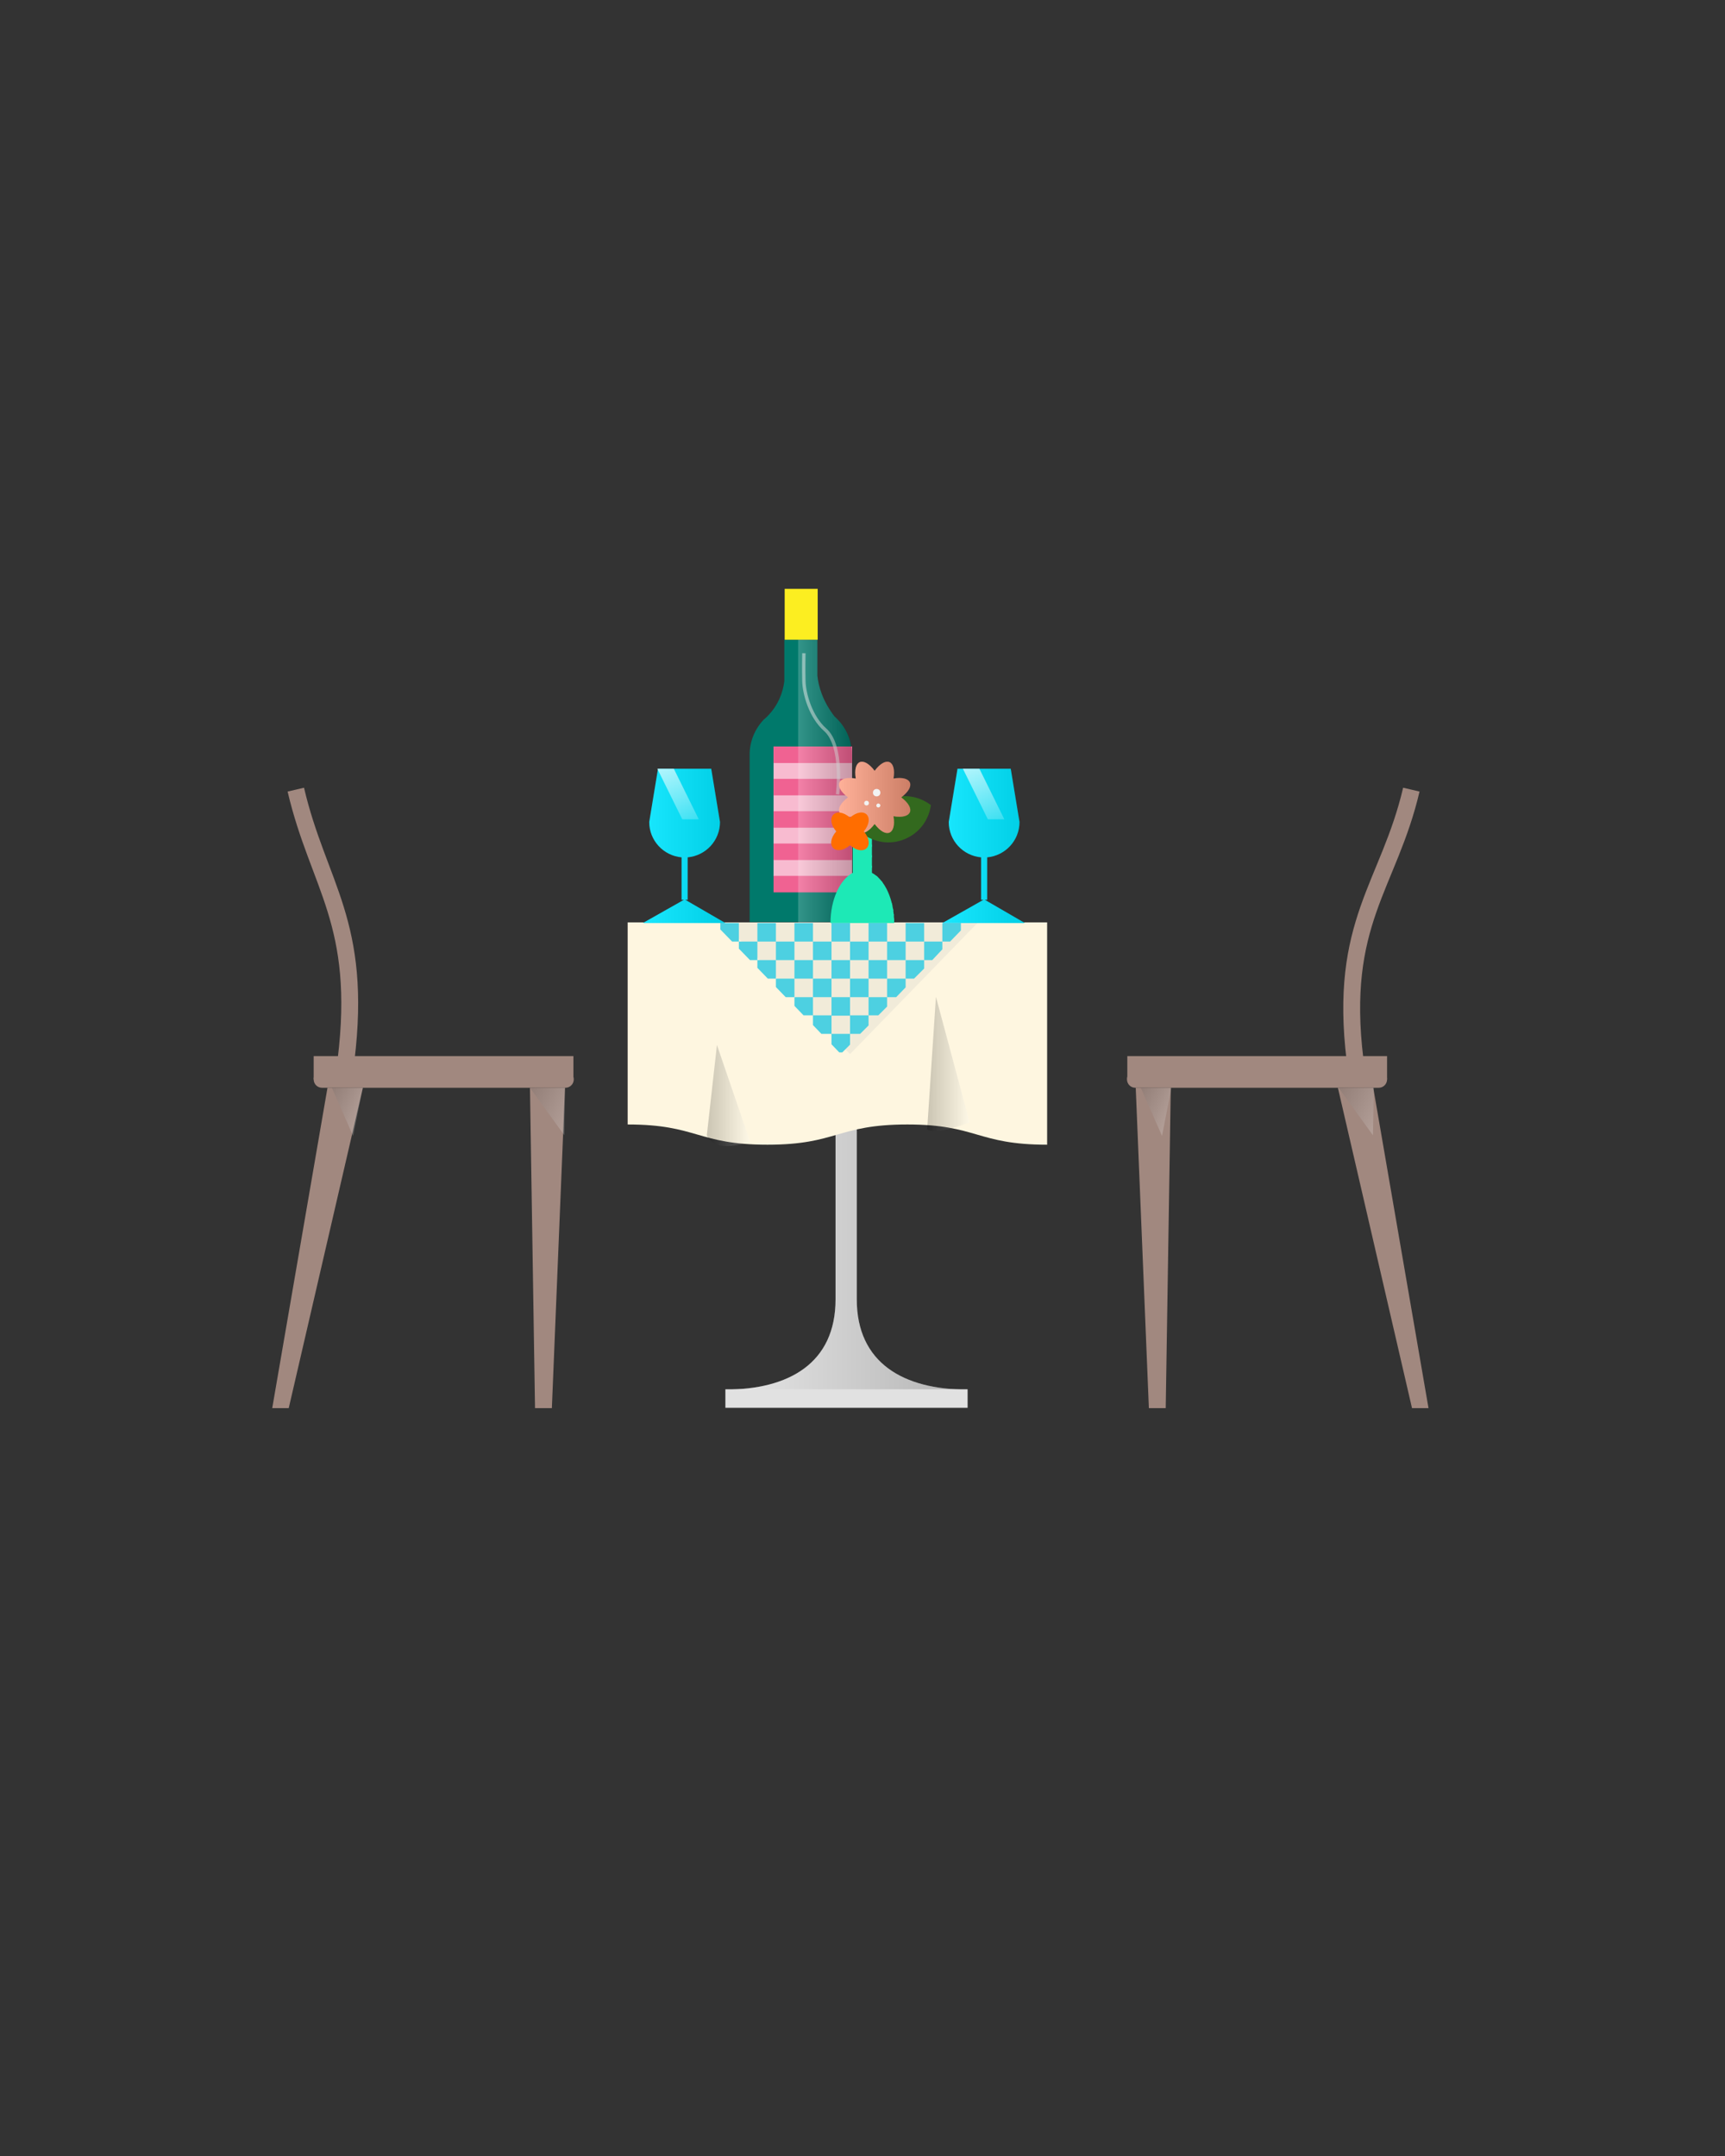 <?xml version="1.0" encoding="utf-8"?>
<!-- Generator: Adobe Illustrator 17.1.0, SVG Export Plug-In . SVG Version: 6.00 Build 0)  -->
<!DOCTYPE svg PUBLIC "-//W3C//DTD SVG 1.1//EN" "http://www.w3.org/Graphics/SVG/1.1/DTD/svg11.dtd">
<svg version="1.1" id="Layer_1" xmlns="http://www.w3.org/2000/svg" xmlns:xlink="http://www.w3.org/1999/xlink" x="0px" y="0px"
	 viewBox="0 0 512 640" enable-background="new 0 0 512 640" xml:space="preserve">
<rect x="0" y="0" width="512" height="640" fill="#333333" stroke="none"/>
<g>
	<path fill="#E1E1E1" d="M254.3,385.7v-75.5h-6.3v75.5c0,19-13.9,26.8-32.8,26.8h71.9C268.2,412.5,254.3,404.6,254.3,385.7z"/>
	<linearGradient id="SVGID_1_" gradientUnits="userSpaceOnUse" x1="215.26" y1="361.346" x2="287.163" y2="361.346">
		<stop  offset="0" style="stop-color:#FFFFFF"/>
		<stop  offset="1" style="stop-color:#000000"/>
	</linearGradient>
	<path opacity="0.2" fill="url(#SVGID_1_)" d="M254.3,385.7v-75.5h-6.3v75.5c0,19-13.9,26.8-32.8,26.8h71.9
		C268.2,412.5,254.3,404.6,254.3,385.7z"/>
</g>
<rect x="215.3" y="412.4" fill="#E1E1E1" width="71.9" height="5.5"/>
<path fill="#FEF6E0" d="M186.3,273.8v45v8.5v6.5c20.7,0,20.7,6,41.5,6c20.7,0,20.7-6,41.5-6c20.7,0,20.7,6,41.5,6v-12.5v-8.5v-45
	H186.3z"/>
<polyline opacity="0.2" fill="#C2C2C2" points="214.6,273.8 252.3,312.9 290.3,273.8 212.2,273.8 "/>
<path fill="#A1887F" d="M411.7,320.4c0,1.4-1.1,2.5-2.5,2.5h-72.2c-1.4,0-2.5-1.1-2.5-2.5l0,0c0-1.4,1.1-2.5,2.5-2.5h72.2
	C410.6,317.9,411.7,319,411.7,320.4L411.7,320.4z"/>
<rect x="334.6" y="313.5" fill="#A1887F" width="77.1" height="6.9"/>
<polygon fill="#A1887F" points="337.1,322.9 341,418 346,418 347.5,322.9 "/>
<polygon fill="#A1887F" points="407.6,322.9 424,418 419.1,418 397.1,322.9 "/>
<path fill="none" stroke="#A1887F" stroke-width="5" stroke-miterlimit="10" d="M402.2,314.7c-5-40.9,10-51.7,16.7-80.3"/>
<path fill="#A1887F" d="M93.1,320.4c0,1.4,1.1,2.5,2.5,2.5h72.2c1.4,0,2.5-1.1,2.5-2.5l0,0c0-1.4-1.1-2.5-2.5-2.5H95.6
	C94.2,317.9,93.1,319,93.1,320.4L93.1,320.4z"/>
<rect x="93.1" y="313.5" fill="#A1887F" width="77.1" height="6.9"/>
<polygon fill="#A1887F" points="167.7,322.9 163.8,418 158.8,418 157.3,322.9 "/>
<polygon fill="#A1887F" points="97.2,322.9 80.8,418 85.7,418 107.7,322.9 "/>
<path fill="none" stroke="#A1887F" stroke-width="5" stroke-miterlimit="10" d="M102.7,314.7c5-40.9-8.2-51.7-14.9-80.3"/>
<path fill="#00796B" d="M247.7,212.7L247.7,212.7c-3.6-4.7-4.8-9.1-5.1-12.2v-10.6h-9.8v12.3c-0.4,3.2-1.7,7.1-5.1,10.5
	c-0.3,0.3-0.6,0.6-1,0.9c-0.1,0-0.1,0.1-0.1,0.1l0,0c-2.5,2.7-4.1,6.3-4.1,10.3v49.7h30.3v-49.7
	C252.9,219.6,250.9,215.5,247.7,212.7z"/>
<rect x="229.6" y="221.6" fill="#F8BBD0" width="23.3" height="38.5"/>
<rect x="229.6" y="221.6" fill="#F06292" width="23.3" height="4.9"/>
<rect x="229.6" y="231.2" fill="#F06292" width="23.3" height="4.9"/>
<rect x="229.6" y="240.8" fill="#F06292" width="23.3" height="4.9"/>
<rect x="229.6" y="250.4" fill="#F06292" width="23.3" height="4.9"/>
<rect x="229.6" y="260" fill="#F06292" width="23.3" height="4.9"/>
<path opacity="0.5" fill="none" stroke="#F2F2F2" stroke-miterlimit="10" d="M238.6,193.9c0,0-0.1,4.6,0,8.3
	c0.1,3.8,2,10.6,6.3,14.4c5.5,4.8,3.7,19.2,3.7,19.2"/>
<rect x="232.9" y="174.8" fill="#FCEE21" width="9.8" height="15.1"/>
<circle fill="#F2F2F2" cx="255.9" cy="240.8" r="1.3"/>
<linearGradient id="SVGID_2_" gradientUnits="userSpaceOnUse" x1="236.916" y1="231.871" x2="252.873" y2="231.871">
	<stop  offset="0" style="stop-color:#FFFFFF"/>
	<stop  offset="1" style="stop-color:#000000"/>
</linearGradient>
<path opacity="0.2" fill="url(#SVGID_2_)" d="M242.6,189.9v10.6c0.3,3.1,1.5,7.5,5.1,12.2l0,0c3.2,2.8,5.2,6.8,5.2,11.4v49.7h-16
	v-83.9H242.6z"/>
<path fill="#1DE9B6" d="M258.8,259.1V244h-5.7v15.1c-3.8,2-6.6,7.9-6.6,14.9h18.9C265.4,267,262.6,261.1,258.8,259.1z"/>
<linearGradient id="SVGID_3_" gradientUnits="userSpaceOnUse" x1="185.066" y1="338.589" x2="149.624" y2="321.051">
	<stop  offset="0.41" style="stop-color:#FFFFFF"/>
	<stop  offset="1" style="stop-color:#000000"/>
</linearGradient>
<polygon opacity="0.2" fill="url(#SVGID_3_)" points="157.3,322.9 167.7,322.9 167.5,337 "/>
<linearGradient id="SVGID_4_" gradientUnits="userSpaceOnUse" x1="119.424" y1="336.568" x2="91.873" y2="322.935">
	<stop  offset="0.41" style="stop-color:#FFFFFF"/>
	<stop  offset="1" style="stop-color:#000000"/>
</linearGradient>
<polygon opacity="0.2" fill="url(#SVGID_4_)" points="98.5,322.9 107.7,322.9 104.8,337.2 "/>
<linearGradient id="SVGID_5_" gradientUnits="userSpaceOnUse" x1="425.092" y1="338.588" x2="389.651" y2="321.051">
	<stop  offset="0.41" style="stop-color:#FFFFFF"/>
	<stop  offset="1" style="stop-color:#000000"/>
</linearGradient>
<polygon opacity="0.2" fill="url(#SVGID_5_)" points="397.3,322.9 407.8,322.9 407.5,337 "/>
<linearGradient id="SVGID_6_" gradientUnits="userSpaceOnUse" x1="359.451" y1="336.569" x2="331.899" y2="322.935">
	<stop  offset="0.41" style="stop-color:#FFFFFF"/>
	<stop  offset="1" style="stop-color:#000000"/>
</linearGradient>
<polygon opacity="0.2" fill="url(#SVGID_6_)" points="338.6,322.9 347.7,322.9 344.9,337.2 "/>
<g>
	<defs>
		<path id="SVGID_7_" d="M258.8,259.1V244h-5.7v15.1c-3.8,2-6.6,7.9-6.6,14.9h18.9C265.4,267,262.6,261.1,258.8,259.1z"/>
	</defs>
	<clipPath id="SVGID_8_">
		<use xlink:href="#SVGID_7_"  overflow="visible"/>
	</clipPath>
	<g clip-path="url(#SVGID_8_)">
		<circle fill="#1DE9B6" cx="256.4" cy="249.5" r="0.4"/>
		<circle fill="#1DE9B6" cx="269.9" cy="249.5" r="0.4"/>
		<circle fill="#1DE9B6" cx="268.2" cy="249.5" r="0.4"/>
		<circle fill="#1DE9B6" cx="266.5" cy="249.5" r="0.4"/>
		<circle fill="#1DE9B6" cx="264.8" cy="249.5" r="0.4"/>
		<circle fill="#1DE9B6" cx="263.1" cy="249.5" r="0.4"/>
		<circle fill="#1DE9B6" cx="261.5" cy="249.5" r="0.4"/>
		<circle fill="#1DE9B6" cx="259.8" cy="249.5" r="0.4"/>
		<circle fill="#1DE9B6" cx="258.1" cy="249.5" r="0.4"/>
		<circle fill="#1DE9B6" cx="268.6" cy="247.9" r="0.4"/>
		<path fill="#1DE9B6" d="M267.4,247.9c0,0.2-0.2,0.4-0.4,0.4c-0.2,0-0.4-0.2-0.4-0.4c0-0.2,0.2-0.4,0.4-0.4
			C267.2,247.5,267.4,247.7,267.4,247.9z"/>
		<circle fill="#1DE9B6" cx="265.2" cy="247.9" r="0.4"/>
		<circle fill="#1DE9B6" cx="263.5" cy="247.9" r="0.4"/>
		<circle fill="#1DE9B6" cx="261.9" cy="247.9" r="0.4"/>
		<circle fill="#1DE9B6" cx="260.2" cy="247.9" r="0.4"/>
		<circle fill="#1DE9B6" cx="258.5" cy="247.9" r="0.4"/>
		<circle fill="#1DE9B6" cx="256.8" cy="247.9" r="0.4"/>
		<path fill="#1DE9B6" d="M256.8,252.6c0,0.2-0.2,0.4-0.4,0.4c-0.2,0-0.4-0.2-0.4-0.4c0-0.2,0.2-0.4,0.4-0.4
			C256.6,252.2,256.8,252.4,256.8,252.6z"/>
		<path fill="#1DE9B6" d="M270.3,252.6c0,0.2-0.2,0.4-0.4,0.4c-0.2,0-0.4-0.2-0.4-0.4c0-0.2,0.2-0.4,0.4-0.4
			C270.1,252.2,270.3,252.4,270.3,252.6z"/>
		<path fill="#1DE9B6" d="M268.6,252.6c0,0.2-0.2,0.4-0.4,0.4c-0.2,0-0.4-0.2-0.4-0.4c0-0.2,0.2-0.4,0.4-0.4
			C268.4,252.2,268.6,252.4,268.6,252.6z"/>
		<path fill="#1DE9B6" d="M267,252.6c0,0.2-0.2,0.4-0.4,0.4c-0.2,0-0.4-0.2-0.4-0.4c0-0.2,0.2-0.4,0.4-0.4
			C266.8,252.2,267,252.4,267,252.6z"/>
		<path fill="#1DE9B6" d="M265.3,252.6c0,0.2-0.2,0.4-0.4,0.4c-0.2,0-0.4-0.2-0.4-0.4c0-0.2,0.2-0.4,0.4-0.4
			C265.1,252.2,265.3,252.4,265.3,252.6z"/>
		<path fill="#1DE9B6" d="M263.6,252.6c0,0.2-0.2,0.4-0.4,0.4s-0.4-0.2-0.4-0.4c0-0.2,0.2-0.4,0.4-0.4S263.6,252.4,263.6,252.6z"/>
		<path fill="#1DE9B6" d="M261.9,252.6c0,0.2-0.2,0.4-0.4,0.4c-0.2,0-0.4-0.2-0.4-0.4c0-0.2,0.2-0.4,0.4-0.4
			C261.7,252.2,261.9,252.4,261.9,252.6z"/>
		<path fill="#1DE9B6" d="M260.2,252.6c0,0.2-0.2,0.4-0.4,0.4c-0.2,0-0.4-0.2-0.4-0.4c0-0.2,0.2-0.4,0.4-0.4
			C260,252.2,260.2,252.4,260.2,252.6z"/>
		<path fill="#1DE9B6" d="M258.5,252.6c0,0.2-0.2,0.4-0.4,0.4c-0.2,0-0.4-0.2-0.4-0.4c0-0.2,0.2-0.4,0.4-0.4
			C258.3,252.2,258.5,252.4,258.5,252.6z"/>
		<path fill="#1DE9B6" d="M269,251.1c0,0.2-0.2,0.4-0.4,0.4c-0.2,0-0.4-0.2-0.4-0.4c0-0.2,0.2-0.4,0.4-0.4
			C268.8,250.6,269,250.8,269,251.1z"/>
		<path fill="#1DE9B6" d="M267.4,251.1c0,0.2-0.2,0.4-0.4,0.4c-0.2,0-0.4-0.2-0.4-0.4c0-0.2,0.2-0.4,0.4-0.4
			C267.2,250.6,267.4,250.8,267.4,251.1z"/>
		<path fill="#1DE9B6" d="M265.7,251.1c0,0.2-0.2,0.4-0.4,0.4c-0.2,0-0.4-0.2-0.4-0.4c0-0.2,0.2-0.4,0.4-0.4
			C265.5,250.6,265.7,250.8,265.7,251.1z"/>
		<path fill="#1DE9B6" d="M264,251.1c0,0.2-0.2,0.4-0.4,0.4c-0.2,0-0.4-0.2-0.4-0.4c0-0.2,0.2-0.4,0.4-0.4
			C263.8,250.6,264,250.8,264,251.1z"/>
		<path fill="#1DE9B6" d="M262.3,251.1c0,0.2-0.2,0.4-0.4,0.4c-0.2,0-0.4-0.2-0.4-0.4c0-0.2,0.2-0.4,0.4-0.4
			C262.1,250.6,262.3,250.8,262.3,251.1z"/>
		<path fill="#1DE9B6" d="M260.6,251.1c0,0.2-0.2,0.4-0.4,0.4c-0.2,0-0.4-0.2-0.4-0.4c0-0.2,0.2-0.4,0.4-0.4
			C260.4,250.6,260.6,250.8,260.6,251.1z"/>
		<path fill="#1DE9B6" d="M258.9,251.1c0,0.2-0.2,0.4-0.4,0.4c-0.2,0-0.4-0.2-0.4-0.4c0-0.2,0.2-0.4,0.4-0.4
			C258.7,250.6,258.9,250.8,258.9,251.1z"/>
		<path fill="#1DE9B6" d="M257.3,251.1c0,0.2-0.2,0.4-0.4,0.4c-0.2,0-0.4-0.2-0.4-0.4c0-0.2,0.2-0.4,0.4-0.4
			C257.1,250.6,257.3,250.8,257.3,251.1z"/>
		<circle fill="#1DE9B6" cx="256.4" cy="255.8" r="0.4"/>
		<circle fill="#1DE9B6" cx="269.9" cy="255.8" r="0.4"/>
		<circle fill="#1DE9B6" cx="268.2" cy="255.8" r="0.4"/>
		<circle fill="#1DE9B6" cx="266.5" cy="255.8" r="0.4"/>
		<circle fill="#1DE9B6" cx="264.8" cy="255.8" r="0.4"/>
		<circle fill="#1DE9B6" cx="263.1" cy="255.8" r="0.4"/>
		<circle fill="#1DE9B6" cx="261.5" cy="255.8" r="0.4"/>
		<circle fill="#1DE9B6" cx="259.8" cy="255.8" r="0.4"/>
		<circle fill="#1DE9B6" cx="258.1" cy="255.8" r="0.4"/>
		<circle fill="#1DE9B6" cx="268.6" cy="254.2" r="0.4"/>
		<path fill="#1DE9B6" d="M267.4,254.2c0,0.2-0.2,0.4-0.4,0.4c-0.2,0-0.4-0.2-0.4-0.4c0-0.2,0.2-0.4,0.4-0.4
			C267.2,253.7,267.4,253.9,267.4,254.2z"/>
		<circle fill="#1DE9B6" cx="265.2" cy="254.2" r="0.4"/>
		<circle fill="#1DE9B6" cx="263.5" cy="254.2" r="0.4"/>
		<circle fill="#1DE9B6" cx="261.9" cy="254.2" r="0.4"/>
		<circle fill="#1DE9B6" cx="260.2" cy="254.2" r="0.4"/>
		<circle fill="#1DE9B6" cx="258.5" cy="254.2" r="0.4"/>
		<circle fill="#1DE9B6" cx="256.8" cy="254.2" r="0.4"/>
		<path fill="#1DE9B6" d="M256.8,258.9c0,0.2-0.2,0.4-0.4,0.4c-0.2,0-0.4-0.2-0.4-0.4c0-0.2,0.2-0.4,0.4-0.4
			C256.6,258.4,256.8,258.6,256.8,258.9z"/>
		<path fill="#1DE9B6" d="M270.3,258.9c0,0.2-0.2,0.4-0.4,0.4c-0.2,0-0.4-0.2-0.4-0.4c0-0.2,0.2-0.4,0.4-0.4
			C270.1,258.4,270.3,258.6,270.3,258.9z"/>
		<path fill="#1DE9B6" d="M268.6,258.9c0,0.2-0.2,0.4-0.4,0.4c-0.2,0-0.4-0.2-0.4-0.4c0-0.2,0.2-0.4,0.4-0.4
			C268.4,258.4,268.6,258.6,268.6,258.9z"/>
		<path fill="#1DE9B6" d="M267,258.9c0,0.2-0.2,0.4-0.4,0.4c-0.2,0-0.4-0.2-0.4-0.4c0-0.2,0.2-0.4,0.4-0.4
			C266.8,258.4,267,258.6,267,258.9z"/>
		<path fill="#1DE9B6" d="M265.3,258.9c0,0.2-0.2,0.4-0.4,0.4c-0.2,0-0.4-0.2-0.4-0.4c0-0.2,0.2-0.4,0.4-0.4
			C265.1,258.4,265.3,258.6,265.3,258.9z"/>
		<path fill="#1DE9B6" d="M263.6,258.9c0,0.2-0.2,0.4-0.4,0.4s-0.4-0.2-0.4-0.4c0-0.2,0.2-0.4,0.4-0.4S263.6,258.6,263.6,258.9z"/>
		<path fill="#1DE9B6" d="M261.9,258.9c0,0.2-0.2,0.4-0.4,0.4c-0.2,0-0.4-0.2-0.4-0.4c0-0.2,0.2-0.4,0.4-0.4
			C261.7,258.4,261.9,258.6,261.9,258.9z"/>
		<path fill="#1DE9B6" d="M260.2,258.9c0,0.2-0.2,0.4-0.4,0.4c-0.2,0-0.4-0.2-0.4-0.4c0-0.2,0.2-0.4,0.4-0.4
			C260,258.4,260.2,258.6,260.2,258.9z"/>
		<path fill="#1DE9B6" d="M258.5,258.9c0,0.2-0.2,0.4-0.4,0.4c-0.2,0-0.4-0.2-0.4-0.4c0-0.2,0.2-0.4,0.4-0.4
			C258.3,258.4,258.5,258.6,258.5,258.9z"/>
		<circle fill="#1DE9B6" cx="268.6" cy="257.3" r="0.4"/>
		<path fill="#1DE9B6" d="M267.4,257.3c0,0.2-0.2,0.4-0.4,0.4c-0.2,0-0.4-0.2-0.4-0.4c0-0.2,0.2-0.4,0.4-0.4
			C267.2,256.8,267.4,257,267.4,257.3z"/>
		<circle fill="#1DE9B6" cx="265.2" cy="257.3" r="0.4"/>
		<circle fill="#1DE9B6" cx="263.5" cy="257.3" r="0.4"/>
		<circle fill="#1DE9B6" cx="261.9" cy="257.3" r="0.4"/>
		<circle fill="#1DE9B6" cx="260.2" cy="257.3" r="0.4"/>
		<circle fill="#1DE9B6" cx="258.5" cy="257.3" r="0.4"/>
		<circle fill="#1DE9B6" cx="256.8" cy="257.3" r="0.4"/>
		<circle fill="#1DE9B6" cx="269.9" cy="262" r="0.4"/>
		<circle fill="#1DE9B6" cx="268.2" cy="262" r="0.4"/>
		<circle fill="#1DE9B6" cx="266.5" cy="262" r="0.4"/>
		<circle fill="#1DE9B6" cx="264.8" cy="262" r="0.4"/>
		<circle fill="#1DE9B6" cx="263.1" cy="262" r="0.4"/>
		<circle fill="#1DE9B6" cx="261.5" cy="262" r="0.4"/>
		<circle fill="#1DE9B6" cx="259.8" cy="262" r="0.4"/>
		<circle fill="#1DE9B6" cx="258.1" cy="262" r="0.4"/>
		<circle fill="#1DE9B6" cx="268.6" cy="260.4" r="0.4"/>
		<path fill="#1DE9B6" d="M267.4,260.4c0,0.2-0.2,0.4-0.4,0.4c-0.2,0-0.4-0.2-0.4-0.4c0-0.2,0.2-0.4,0.4-0.4
			C267.2,260,267.4,260.2,267.4,260.4z"/>
		<circle fill="#1DE9B6" cx="265.2" cy="260.4" r="0.4"/>
		<circle fill="#1DE9B6" cx="263.5" cy="260.4" r="0.4"/>
		<circle fill="#1DE9B6" cx="261.9" cy="260.4" r="0.4"/>
		<circle fill="#1DE9B6" cx="260.2" cy="260.4" r="0.4"/>
		<circle fill="#1DE9B6" cx="258.5" cy="260.4" r="0.4"/>
		<path fill="#1DE9B6" d="M270.3,265.3c0,0.2-0.2,0.4-0.4,0.4c-0.2,0-0.4-0.2-0.4-0.4c0-0.2,0.2-0.4,0.4-0.4
			C270.1,264.9,270.3,265.1,270.3,265.3z"/>
		<path fill="#1DE9B6" d="M268.6,265.3c0,0.2-0.2,0.4-0.4,0.4c-0.2,0-0.4-0.2-0.4-0.4c0-0.2,0.2-0.4,0.4-0.4
			C268.4,264.9,268.6,265.1,268.6,265.3z"/>
		<path fill="#1DE9B6" d="M267,265.3c0,0.2-0.2,0.4-0.4,0.4c-0.2,0-0.4-0.2-0.4-0.4c0-0.2,0.2-0.4,0.4-0.4
			C266.8,264.9,267,265.1,267,265.3z"/>
		<path fill="#1DE9B6" d="M265.3,265.3c0,0.2-0.2,0.4-0.4,0.4c-0.2,0-0.4-0.2-0.4-0.4c0-0.2,0.2-0.4,0.4-0.4
			C265.1,264.9,265.3,265.1,265.3,265.3z"/>
		<path fill="#1DE9B6" d="M263.6,265.3c0,0.2-0.2,0.4-0.4,0.4s-0.4-0.2-0.4-0.4c0-0.2,0.2-0.4,0.4-0.4S263.6,265.1,263.6,265.3z"/>
		<path fill="#1DE9B6" d="M261.9,265.3c0,0.2-0.2,0.4-0.4,0.4c-0.2,0-0.4-0.2-0.4-0.4c0-0.2,0.2-0.4,0.4-0.4
			C261.7,264.9,261.9,265.1,261.9,265.3z"/>
		<path fill="#1DE9B6" d="M260.2,265.3c0,0.2-0.2,0.4-0.4,0.4c-0.2,0-0.4-0.2-0.4-0.4c0-0.2,0.2-0.4,0.4-0.4
			C260,264.9,260.2,265.1,260.2,265.3z"/>
		<circle fill="#1DE9B6" cx="268.6" cy="263.8" r="0.4"/>
		<path fill="#1DE9B6" d="M267.4,263.8c0,0.2-0.2,0.4-0.4,0.4c-0.2,0-0.4-0.2-0.4-0.4c0-0.2,0.2-0.4,0.4-0.4
			C267.2,263.3,267.4,263.5,267.4,263.8z"/>
		<circle fill="#1DE9B6" cx="265.2" cy="263.8" r="0.4"/>
		<circle fill="#1DE9B6" cx="263.5" cy="263.8" r="0.4"/>
		<circle fill="#1DE9B6" cx="261.9" cy="263.8" r="0.4"/>
		<circle fill="#1DE9B6" cx="260.2" cy="263.8" r="0.4"/>
		<circle fill="#1DE9B6" cx="258.5" cy="263.8" r="0.4"/>
		<circle fill="#1DE9B6" cx="269.9" cy="268.5" r="0.4"/>
		<circle fill="#1DE9B6" cx="268.2" cy="268.5" r="0.4"/>
		<circle fill="#1DE9B6" cx="266.5" cy="268.5" r="0.4"/>
		<circle fill="#1DE9B6" cx="264.8" cy="268.5" r="0.4"/>
		<circle fill="#1DE9B6" cx="263.1" cy="268.5" r="0.4"/>
		<circle fill="#1DE9B6" cx="261.5" cy="268.5" r="0.4"/>
		<circle fill="#1DE9B6" cx="259.8" cy="268.5" r="0.4"/>
		<circle fill="#1DE9B6" cx="268.6" cy="266.9" r="0.4"/>
		<path fill="#1DE9B6" d="M267.4,266.9c0,0.2-0.2,0.4-0.4,0.4c-0.2,0-0.4-0.2-0.4-0.4c0-0.2,0.2-0.4,0.4-0.4
			C267.2,266.4,267.4,266.6,267.4,266.9z"/>
		<circle fill="#1DE9B6" cx="265.2" cy="266.9" r="0.4"/>
		<circle fill="#1DE9B6" cx="263.5" cy="266.9" r="0.4"/>
		<circle fill="#1DE9B6" cx="261.9" cy="266.9" r="0.4"/>
		<circle fill="#1DE9B6" cx="260.2" cy="266.9" r="0.4"/>
		<circle fill="#1DE9B6" cx="258.5" cy="266.9" r="0.4"/>
		<path fill="#1DE9B6" d="M270.3,271.6c0,0.2-0.2,0.4-0.4,0.4c-0.2,0-0.4-0.2-0.4-0.4c0-0.2,0.2-0.4,0.4-0.4
			C270.1,271.1,270.3,271.3,270.3,271.6z"/>
		<path fill="#1DE9B6" d="M268.6,271.6c0,0.2-0.2,0.4-0.4,0.4c-0.2,0-0.4-0.2-0.4-0.4c0-0.2,0.2-0.4,0.4-0.4
			C268.4,271.1,268.6,271.3,268.6,271.6z"/>
		<path fill="#1DE9B6" d="M267,271.6c0,0.2-0.2,0.4-0.4,0.4c-0.2,0-0.4-0.2-0.4-0.4c0-0.2,0.2-0.4,0.4-0.4
			C266.8,271.1,267,271.3,267,271.6z"/>
		<path fill="#1DE9B6" d="M265.3,271.6c0,0.2-0.2,0.4-0.4,0.4c-0.2,0-0.4-0.2-0.4-0.4c0-0.2,0.2-0.4,0.4-0.4
			C265.1,271.1,265.3,271.3,265.3,271.6z"/>
		<path fill="#1DE9B6" d="M263.6,271.6c0,0.2-0.2,0.4-0.4,0.4s-0.4-0.2-0.4-0.4c0-0.2,0.2-0.4,0.4-0.4S263.6,271.3,263.6,271.6z"/>
		<path fill="#1DE9B6" d="M261.9,271.6c0,0.2-0.2,0.4-0.4,0.4c-0.2,0-0.4-0.2-0.4-0.4c0-0.2,0.2-0.4,0.4-0.4
			C261.7,271.1,261.9,271.3,261.9,271.6z"/>
		<path fill="#1DE9B6" d="M260.2,271.6c0,0.2-0.2,0.4-0.4,0.4c-0.2,0-0.4-0.2-0.4-0.4c0-0.2,0.2-0.4,0.4-0.4
			C260,271.1,260.2,271.3,260.2,271.6z"/>
		<circle fill="#1DE9B6" cx="268.6" cy="270" r="0.4"/>
		<path fill="#1DE9B6" d="M267.4,270c0,0.2-0.2,0.4-0.4,0.4c-0.2,0-0.4-0.2-0.4-0.4c0-0.2,0.2-0.4,0.4-0.4
			C267.2,269.5,267.4,269.7,267.4,270z"/>
		<circle fill="#1DE9B6" cx="265.2" cy="270" r="0.4"/>
		<circle fill="#1DE9B6" cx="263.5" cy="270" r="0.4"/>
		<circle fill="#1DE9B6" cx="261.9" cy="270" r="0.4"/>
		<circle fill="#1DE9B6" cx="260.2" cy="270" r="0.4"/>
		<circle fill="#1DE9B6" cx="258.5" cy="270" r="0.4"/>
		<path fill="#1DE9B6" d="M256.8,274.7c0,0.2-0.2,0.4-0.4,0.4c-0.2,0-0.4-0.2-0.4-0.4c0-0.2,0.2-0.4,0.4-0.4
			C256.6,274.2,256.8,274.4,256.8,274.7z"/>
		<path fill="#1DE9B6" d="M270.3,274.7c0,0.2-0.2,0.4-0.4,0.4c-0.2,0-0.4-0.2-0.4-0.4c0-0.2,0.2-0.4,0.4-0.4
			C270.1,274.2,270.3,274.4,270.3,274.7z"/>
		<path fill="#1DE9B6" d="M268.6,274.7c0,0.2-0.2,0.4-0.4,0.4c-0.2,0-0.4-0.2-0.4-0.4c0-0.2,0.2-0.4,0.4-0.4
			C268.4,274.2,268.6,274.4,268.6,274.7z"/>
		<path fill="#1DE9B6" d="M267,274.7c0,0.2-0.2,0.4-0.4,0.4c-0.2,0-0.4-0.2-0.4-0.4c0-0.2,0.2-0.4,0.4-0.4
			C266.8,274.2,267,274.4,267,274.7z"/>
		<path fill="#1DE9B6" d="M265.3,274.7c0,0.2-0.2,0.4-0.4,0.4c-0.2,0-0.4-0.2-0.4-0.4c0-0.2,0.2-0.4,0.4-0.4
			C265.1,274.2,265.3,274.4,265.3,274.7z"/>
		<path fill="#1DE9B6" d="M263.6,274.7c0,0.2-0.2,0.4-0.4,0.4s-0.4-0.2-0.4-0.4c0-0.2,0.2-0.4,0.4-0.4S263.6,274.4,263.6,274.7z"/>
		<path fill="#1DE9B6" d="M261.9,274.7c0,0.2-0.2,0.4-0.4,0.4c-0.2,0-0.4-0.2-0.4-0.4c0-0.2,0.2-0.4,0.4-0.4
			C261.7,274.2,261.9,274.4,261.9,274.7z"/>
		<path fill="#1DE9B6" d="M260.2,274.7c0,0.2-0.2,0.4-0.4,0.4c-0.2,0-0.4-0.2-0.4-0.4c0-0.2,0.2-0.4,0.4-0.4
			C260,274.2,260.2,274.4,260.2,274.7z"/>
		<path fill="#1DE9B6" d="M258.5,274.7c0,0.2-0.2,0.4-0.4,0.4c-0.2,0-0.4-0.2-0.4-0.4c0-0.2,0.2-0.4,0.4-0.4
			C258.3,274.2,258.5,274.4,258.5,274.7z"/>
		<circle fill="#1DE9B6" cx="268.6" cy="273.1" r="0.4"/>
		<path fill="#1DE9B6" d="M267.4,273.1c0,0.2-0.2,0.4-0.4,0.4c-0.2,0-0.4-0.2-0.4-0.4c0-0.2,0.2-0.4,0.4-0.4
			C267.2,272.7,267.4,272.9,267.4,273.1z"/>
		<circle fill="#1DE9B6" cx="265.2" cy="273.1" r="0.4"/>
		<circle fill="#1DE9B6" cx="263.5" cy="273.1" r="0.4"/>
		<circle fill="#1DE9B6" cx="261.9" cy="273.1" r="0.4"/>
		<circle fill="#1DE9B6" cx="260.2" cy="273.1" r="0.4"/>
		<circle fill="#1DE9B6" cx="258.5" cy="273.1" r="0.4"/>
	</g>
</g>
<path fill="#33691E" d="M276.3,239c-3.5-2.7-8.2-3.5-12.6-1.7c-4.4,1.8-7.2,5.7-7.8,10.1c3.5,2.7,8.3,3.5,12.6,1.7
	C272.9,247.3,275.7,243.4,276.3,239z"/>
<path fill="#FF9E80" d="M267.5,236.7c4.5,3.4,3.1,6.5-2.3,5.6c0.9,5.4-2.2,6.8-5.6,2.3c-3.4,4.5-6.5,3.1-5.6-2.3
	c-5.4,0.9-6.8-2.2-2.3-5.6c-4.5-3.4-3.1-6.5,2.3-5.6c-0.9-5.4,2.2-6.8,5.6-2.3c3.4-4.5,6.5-3.1,5.6,2.3
	C270.6,230.2,272,233.3,267.5,236.7z"/>
<linearGradient id="SVGID_9_" gradientUnits="userSpaceOnUse" x1="248.883" y1="236.713" x2="270.147" y2="236.713">
	<stop  offset="0" style="stop-color:#FFFFFF"/>
	<stop  offset="1" style="stop-color:#000000"/>
</linearGradient>
<path opacity="0.2" fill="url(#SVGID_9_)" d="M267.5,236.7c4.5,3.4,3.1,6.5-2.3,5.6c0.9,5.4-2.2,6.8-5.6,2.3
	c-3.4,4.5-6.5,3.1-5.6-2.3c-5.4,0.9-6.8-2.2-2.3-5.6c-4.5-3.4-3.1-6.5,2.3-5.6c-0.9-5.4,2.2-6.8,5.6-2.3c3.4-4.5,6.5-3.1,5.6,2.3
	C270.6,230.2,272,233.3,267.5,236.7z"/>
<path fill="#FF6D00" d="M256.4,246.8c3.5,4.2,0.1,7.7-4.1,4.1c-4.2,3.5-7.7,0.1-4.1-4.1c-3.5-4.2-0.1-7.7,4.1-4.1
	C256.5,239.1,259.9,242.5,256.4,246.8z"/>
<circle fill="#F2F2F2" cx="260.2" cy="235.3" r="1.1"/>
<circle fill="#F2F2F2" cx="257.2" cy="238.4" r="0.7"/>
<path fill="#F2F2F2" d="M261.3,239.1c0,0.3-0.3,0.6-0.6,0.6c-0.3,0-0.6-0.2-0.6-0.6c0-0.3,0.3-0.6,0.6-0.6
	C261.1,238.6,261.3,238.8,261.3,239.1z"/>
<path fill="#00E5FF" d="M304.2,274l-11.9-6.9h0.7v-12.6c5.4-0.5,9.6-5,9.6-10.5l-2.6-15.8h-7.9l0,21.9h0l0-21.9h-7.9l-2.6,15.8
	c0,5.5,4.2,10,9.6,10.5v12.6h0.7l-12.2,6.9H304.2z"/>
<path fill="#00E5FF" d="M215.3,274l-11.9-6.9h0.7v-12.6c5.4-0.5,9.6-5,9.6-10.5l-2.6-15.8h-7.9l0,21.9h0l0-21.9h-7.9l-2.6,15.8
	c0,5.5,4.2,10,9.6,10.5v12.6h0.7l-12.2,6.9H215.3z"/>
<g>
	<rect x="241.3" y="296" fill="none" width="5.5" height="5.5"/>
	<rect x="235.8" y="290.5" fill="none" width="5.5" height="5.5"/>
	<rect x="241.3" y="285" fill="none" width="5.5" height="5.5"/>
	<rect x="230.3" y="285" fill="none" width="5.5" height="5.5"/>
	<rect x="246.8" y="290.5" fill="none" width="5.5" height="5.5"/>
	<rect x="252.3" y="285" fill="none" width="5.5" height="5.5"/>
	<rect x="263.3" y="285" fill="none" width="5.5" height="5.5"/>
	<rect x="235.8" y="279.5" fill="none" width="5.5" height="5.5"/>
	<rect x="246.8" y="279.5" fill="none" width="5.5" height="5.5"/>
	<rect x="224.8" y="279.5" fill="none" width="5.5" height="5.5"/>
	<rect x="268.8" y="279.5" fill="none" width="5.5" height="5.5"/>
	<rect x="257.8" y="279.5" fill="none" width="5.5" height="5.5"/>
	<rect x="257.8" y="290.5" fill="none" width="5.5" height="5.5"/>
	<rect x="246.8" y="301.4" fill="none" width="5.5" height="5.5"/>
	<rect x="252.3" y="296" fill="none" width="5.5" height="5.5"/>
	<polygon fill="#4DD0E1" points="219.3,279.5 219.3,274 213.8,274 213.8,275.9 217.3,279.5 	"/>
	<rect x="224.8" y="274" fill="#4DD0E1" width="5.5" height="5.5"/>
	<rect x="235.8" y="274" fill="#4DD0E1" width="5.5" height="5.5"/>
	<rect x="246.8" y="274" fill="#4DD0E1" width="5.5" height="5.5"/>
	<rect x="257.8" y="274" fill="#4DD0E1" width="5.5" height="5.5"/>
	<rect x="268.8" y="274" fill="#4DD0E1" width="5.5" height="5.5"/>
	<polygon fill="#4DD0E1" points="285.2,276.2 285.2,274 279.7,274 279.7,279.5 282,279.5 	"/>
	<polygon fill="#4DD0E1" points="222.6,285 224.8,285 224.8,279.5 219.3,279.5 219.3,281.6 	"/>
	<rect x="230.3" y="279.5" fill="#4DD0E1" width="5.5" height="5.5"/>
	<rect x="241.3" y="279.5" fill="#4DD0E1" width="5.5" height="5.5"/>
	<rect x="252.3" y="279.5" fill="#4DD0E1" width="5.5" height="5.5"/>
	<rect x="263.3" y="279.5" fill="#4DD0E1" width="5.5" height="5.5"/>
	<polygon fill="#4DD0E1" points="276.7,285 279.7,281.8 279.7,279.5 274.3,279.5 274.3,285 	"/>
	<polygon fill="#4DD0E1" points="224.8,285 224.8,287.3 227.9,290.5 230.3,290.5 230.3,285 	"/>
	<rect x="235.8" y="285" fill="#4DD0E1" width="5.5" height="5.5"/>
	<rect x="246.8" y="285" fill="#4DD0E1" width="5.5" height="5.5"/>
	<rect x="257.8" y="285" fill="#4DD0E1" width="5.5" height="5.5"/>
	<polygon fill="#4DD0E1" points="268.8,290.5 271.3,290.5 274.3,287.5 274.3,285 268.8,285 	"/>
	<polygon fill="#4DD0E1" points="230.3,290.5 230.3,293 233.2,296 235.8,296 235.8,290.5 	"/>
	<rect x="241.3" y="290.5" fill="#4DD0E1" width="5.5" height="5.5"/>
	<rect x="252.3" y="290.5" fill="#4DD0E1" width="5.5" height="5.5"/>
	<polygon fill="#4DD0E1" points="263.3,296 266,296 268.8,293.1 268.8,290.5 263.3,290.5 	"/>
	<polygon fill="#4DD0E1" points="235.8,296 235.8,298.6 238.5,301.4 241.3,301.4 241.3,296 	"/>
	<rect x="246.8" y="296" fill="#4DD0E1" width="5.5" height="5.5"/>
	<polygon fill="#4DD0E1" points="257.8,301.4 260.7,301.4 263.3,298.8 263.3,296 257.8,296 	"/>
	<polygon fill="#4DD0E1" points="241.3,301.4 241.3,304.3 243.8,306.9 246.8,306.9 246.8,301.4 	"/>
	<polygon fill="#4DD0E1" points="252.3,306.9 255.3,306.9 257.8,304.4 257.8,301.4 252.3,301.4 	"/>
	<polygon fill="#4DD0E1" points="246.8,310 249.1,312.4 250,312.4 252.3,310.1 252.3,306.9 246.8,306.9 	"/>
</g>
<linearGradient id="SVGID_10_" gradientUnits="userSpaceOnUse" x1="178.883" y1="325.209" x2="191.645" y2="325.209" gradientTransform="matrix(-1 0 0 1 401.469 0)">
	<stop  offset="0" style="stop-color:#FFFFFF"/>
	<stop  offset="1" style="stop-color:#000000"/>
</linearGradient>
<path opacity="0.2" fill="url(#SVGID_10_)" d="M222.6,338.8l-9.8-28.6l-3,26.8C209.8,337,211.7,342.8,222.6,338.8z"/>
<linearGradient id="SVGID_11_" gradientUnits="userSpaceOnUse" x1="182.748" y1="315.861" x2="195.286" y2="315.861" gradientTransform="matrix(-1 0 0 1 470.569 0)">
	<stop  offset="0" style="stop-color:#FFFFFF"/>
	<stop  offset="1" style="stop-color:#000000"/>
</linearGradient>
<path opacity="0.2" fill="url(#SVGID_11_)" d="M287.8,333.2l-10-37.3l-2.6,39.3C275.3,335.3,276.9,337.2,287.8,333.2z"/>
<linearGradient id="SVGID_12_" gradientUnits="userSpaceOnUse" x1="190.674" y1="251.079" x2="215.26" y2="251.079">
	<stop  offset="0" style="stop-color:#FFFFFF"/>
	<stop  offset="1" style="stop-color:#000000"/>
</linearGradient>
<path opacity="0.1" fill="url(#SVGID_12_)" d="M215.3,274l-11.9-6.9h0.7v-12.6c5.4-0.5,9.6-5,9.6-10.5l-2.6-15.8h-7.9l0,21.9h0
	l0-21.9h-7.9l-2.6,15.8c0,5.5,4.2,10,9.6,10.5v12.6h0.7l-12.2,6.9H215.3z"/>
<linearGradient id="SVGID_13_" gradientUnits="userSpaceOnUse" x1="279.659" y1="251.079" x2="304.245" y2="251.079">
	<stop  offset="0" style="stop-color:#FFFFFF"/>
	<stop  offset="1" style="stop-color:#000000"/>
</linearGradient>
<path opacity="0.1" fill="url(#SVGID_13_)" d="M304.2,274l-11.9-6.9h0.7v-12.6c5.4-0.5,9.6-5,9.6-10.5l-2.6-15.8h-7.9l0,21.9h0
	l0-21.9h-7.9l-2.6,15.8c0,5.5,4.2,10,9.6,10.5v12.6h0.7l-12.2,6.9H304.2z"/>
<linearGradient id="SVGID_14_" gradientUnits="userSpaceOnUse" x1="195.872" y1="214.683" x2="205.523" y2="252.322">
	<stop  offset="0" style="stop-color:#FFFFFF"/>
	<stop  offset="1" style="stop-color:#FFFFFF;stop-opacity:0"/>
</linearGradient>
<polygon fill="url(#SVGID_14_)" points="207.4,243.2 202.5,243.2 195.1,228.2 200,228.2 "/>
<linearGradient id="SVGID_15_" gradientUnits="userSpaceOnUse" x1="286.565" y1="214.683" x2="296.216" y2="252.322">
	<stop  offset="0" style="stop-color:#FFFFFF"/>
	<stop  offset="1" style="stop-color:#FFFFFF;stop-opacity:0"/>
</linearGradient>
<polygon fill="url(#SVGID_15_)" points="298.1,243.2 293.2,243.2 285.8,228.2 290.7,228.2 "/>
</svg>
